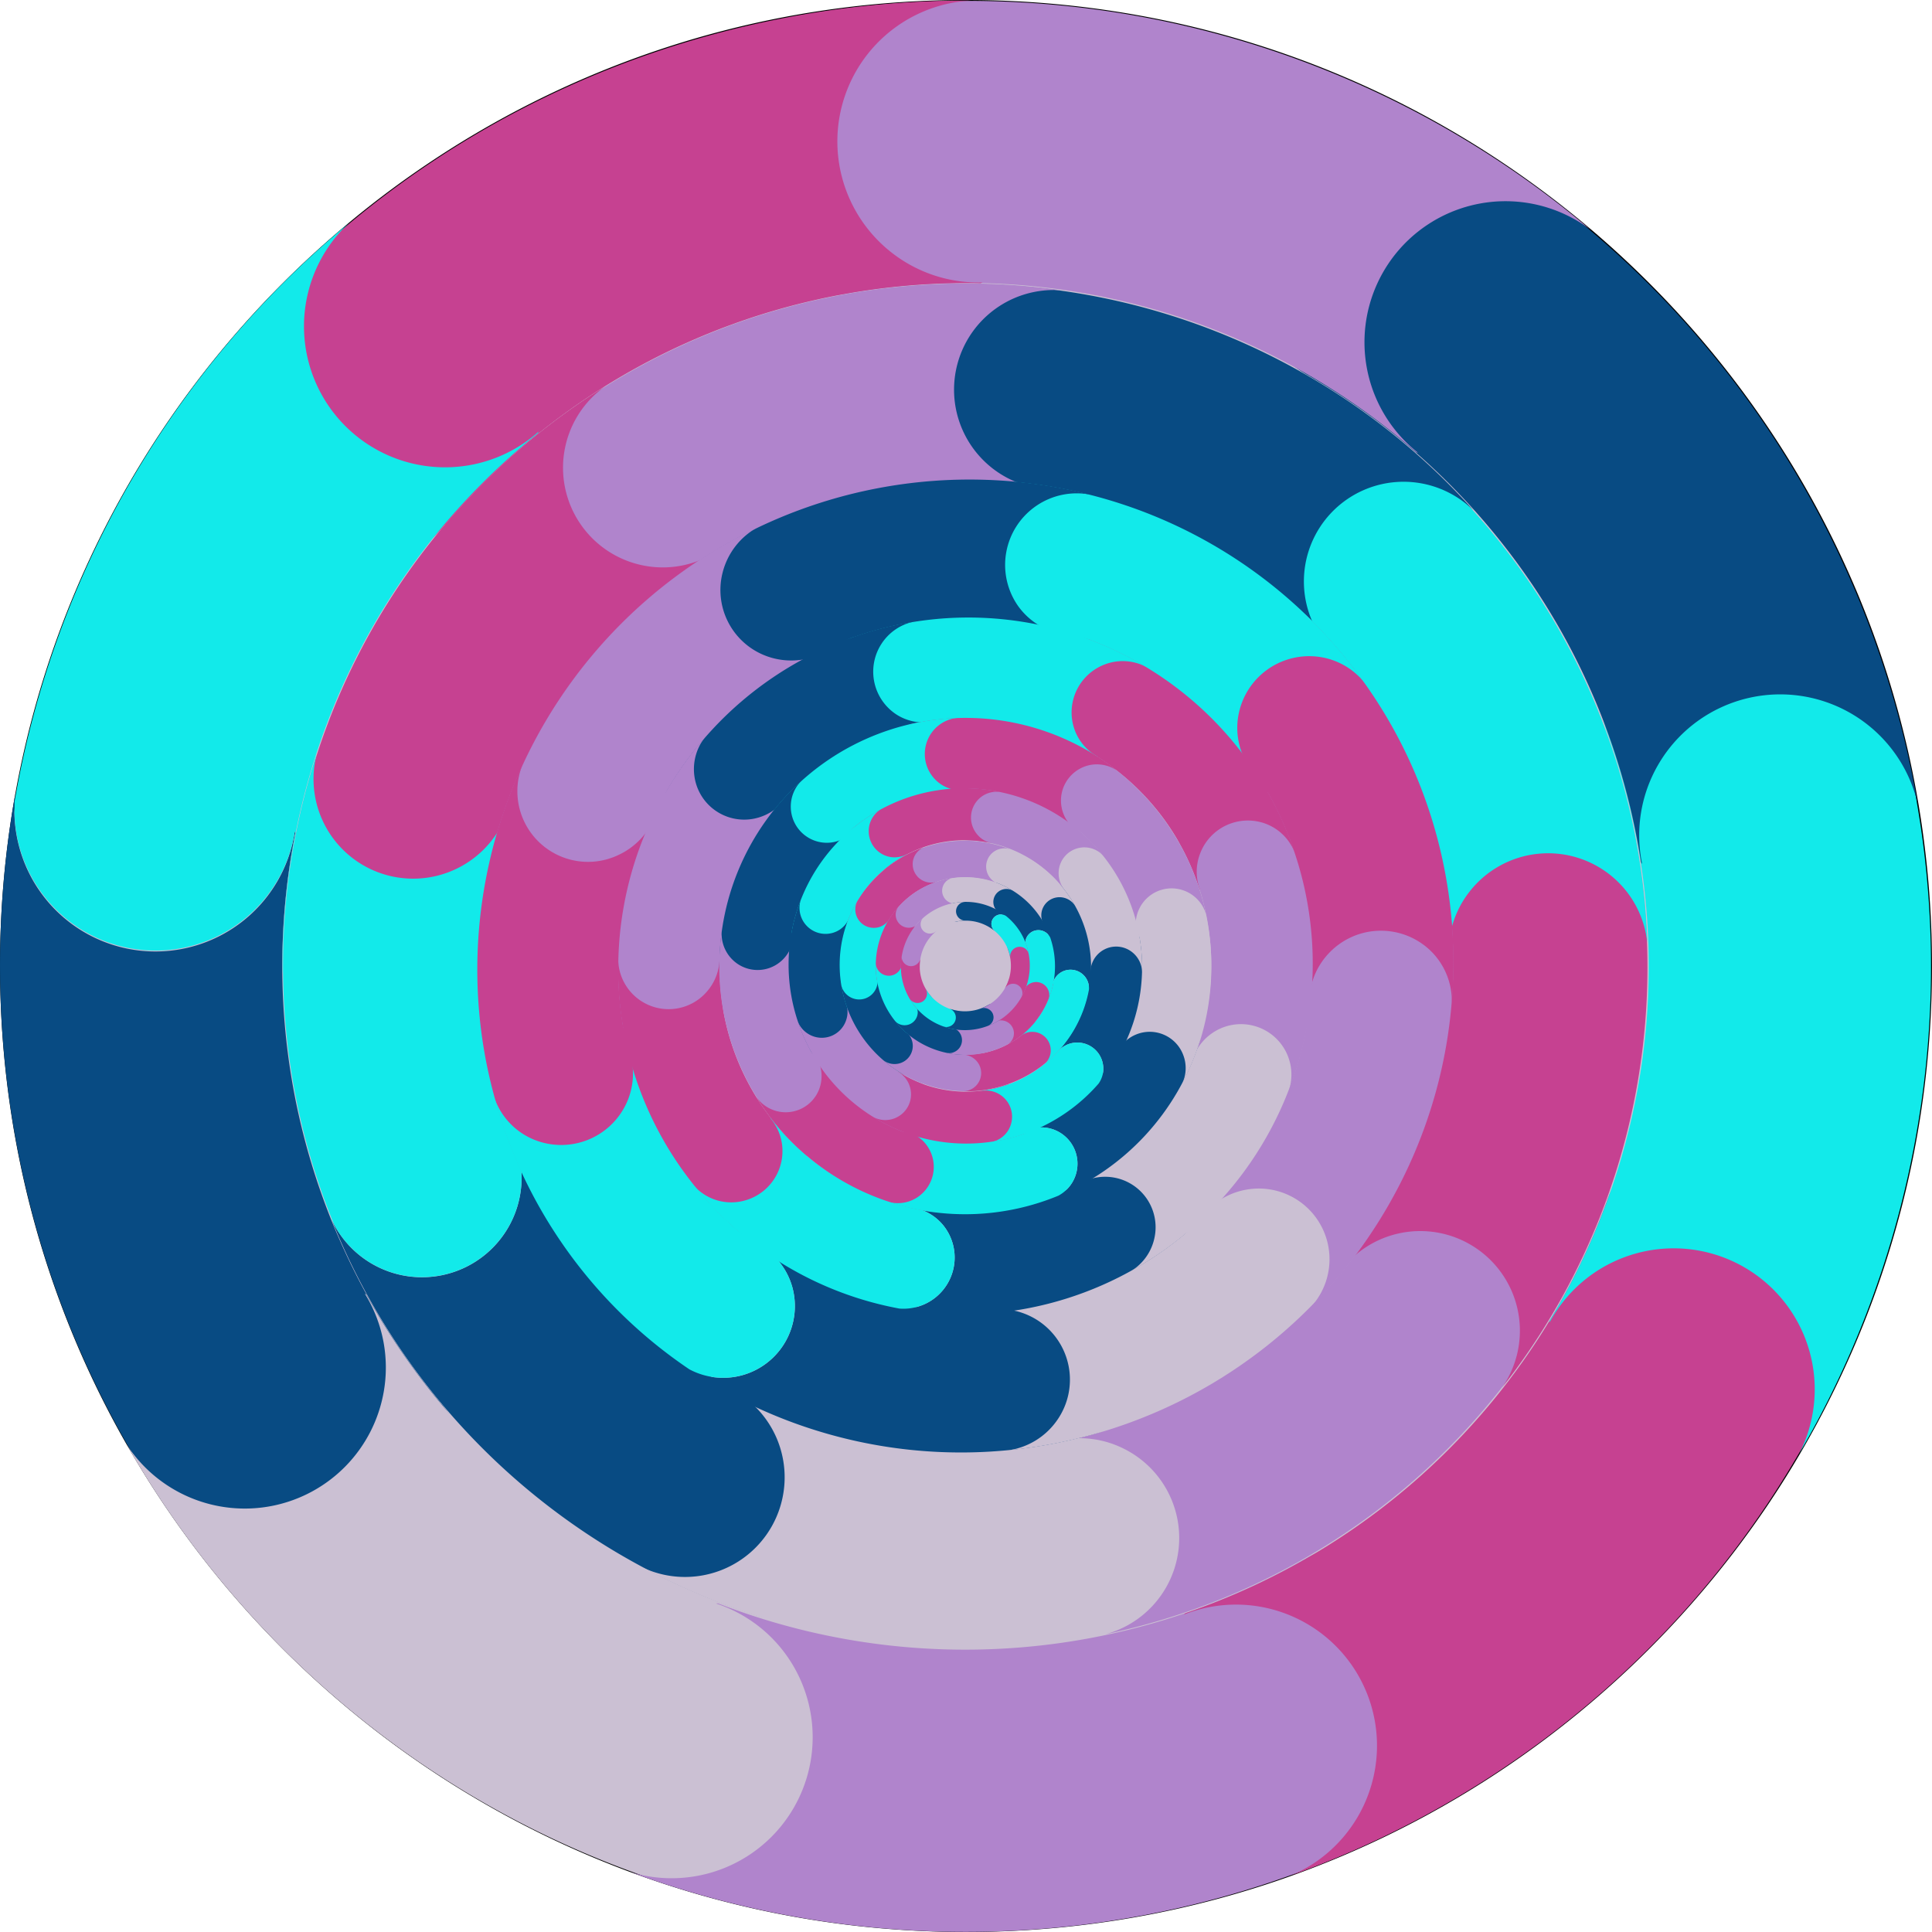 <svg xmlns="http://www.w3.org/2000/svg" viewBox="0 0 1000 1000">
  <defs>
    <style>
      .cls-1 {
        fill: #cbc0d3;
      }

      .cls-2 {
        fill: #084b83;
      }

      .cls-3 {
        fill: #b084cc;
      }

      .cls-4 {
        fill: #c64191;
      }

      .cls-5 {
        fill: #12eaea;
      }
    </style>
  </defs>
  <g id="Background">
    <g id="BG">
      <path class="cls-1" d="M499.68,999.62A499.64,499.64,0,0,1,305.25,39.87a499.63,499.63,0,0,1,388.86,920.5A496.5,496.5,0,0,1,499.68,999.62Z" transform="translate(0.32 -0.12)"/>
      <path d="M499.68,1.12A499.13,499.13,0,0,1,693.91,959.91,499.13,499.13,0,0,1,305.45,40.33,495.88,495.88,0,0,1,499.68,1.12m0-1C223.54.12-.32,224-.32,500.12s223.86,500,500,500,500-223.86,500-500S775.82.12,499.68.12Z" transform="translate(0.32 -0.12)"/>
    </g>
  </g>
  <g id="Spirals">
    <g id="Circle1">
      <path class="cls-2" d="M127,475.56A73,73,0,0,1,7.67,410.69c-25.4,140.91,9.59,291.64,108.68,410h0l.31.39a73,73,0,0,0,111.85-93.85c-.32-.37-.65-.72-1-1.09l0-.11a353,353,0,0,1-74.94-294.77l-.26-1A72.73,72.73,0,0,1,127,475.56Z" transform="translate(0.32 -0.12)"/>
      <path class="cls-1" d="M198.27,720.67a73,73,0,0,1-133.13,27C136.26,872,260,964.94,411.92,991.89h0l.49.1a73,73,0,0,0,25.35-143.79l-1.44-.21-.09-.07C327.25,828.17,239,760.4,189.34,670.28l-.85-.61A72.67,72.67,0,0,1,198.27,720.67Z" transform="translate(0.32 -0.12)"/>
      <path class="cls-3" d="M410.55,862.81a73,73,0,0,1-84.61,106.28c134.36,49.48,288.88,41.19,422.61-35.84h0L749,933a73,73,0,0,0-73-126.44c-.43.25-.83.51-1.25.76h-.11A353,353,0,0,1,371.33,830l-1.05.08A72.73,72.73,0,0,1,410.55,862.81Z" transform="translate(0.32 -0.12)"/>
      <path class="cls-4" d="M664.39,835.07a73,73,0,0,1,3.5,135.81c134.73-48.46,247.76-154.14,300.69-299.11h0c.06-.15.13-.3.19-.46a73,73,0,0,0-137.2-49.94c-.17.46-.3.93-.46,1.39l-.08.08A353,353,0,0,1,613.21,835.11l-.75.73A72.78,72.78,0,0,1,664.39,835.07Z" transform="translate(0.32 -0.12)"/>
      <path class="cls-5" d="M841,650.66a73,73,0,0,1,90,101.78C1003,628.72,1021.71,475.11,969.06,330h0c0-.16-.1-.31-.16-.47A73,73,0,1,0,831.7,379.49c.17.46.36.91.53,1.36V381c37.4,104.25,22.85,214.61-30.39,302.63l-.1,1A72.72,72.72,0,0,1,841,650.66Z" transform="translate(0.32 -0.12)"/>
      <path class="cls-2" d="M857.92,396a73,73,0,0,1,134.34,20.14C967.93,275.08,883.5,145.41,749.91,68.11h0c-.15-.09-.28-.18-.43-.26a73,73,0,1,0-73,126.44l1.29.7.06.09A353,353,0,0,1,849.07,446.45l.59.86A72.71,72.71,0,0,1,857.92,396Z" transform="translate(0.32 -0.12)"/>
      <path class="cls-3" d="M707.05,190A73,73,0,0,1,822.91,119C713.58,26.57,565.55-18.49,413.53,8.16h0l-.5.07A73,73,0,1,0,438.39,152c.48-.08.95-.19,1.43-.29l.1,0a353,353,0,0,1,292.75,82.48l1,.29A72.76,72.76,0,0,1,707.05,190Z" transform="translate(0.32 -0.12)"/>
      <path class="cls-4" d="M459.16,129.22A73,73,0,0,1,502.32.41C359.14-.13,216.78,60.5,117.46,178.63h0c-.1.13-.22.25-.33.38A73,73,0,0,0,229,272.86c.31-.37.6-.76.91-1.14l.1,0c71.58-84.51,174.43-127.09,277.27-125l1-.43A72.72,72.72,0,0,1,459.16,129.22Z" transform="translate(0.32 -0.12)"/>
      <path class="cls-5" d="M230,242a73,73,0,0,1-49.74-126.41A499.48,499.48,0,0,0,7.31,414.38a73,73,0,0,0,145,15.83l.26,1a355.5,355.5,0,0,0-6.71,73c.08-1.39.13-2.79.13-4.21,0-.49,0-1,0-1.46l0-.1a353,353,0,0,1,132.06-274l.46-.94A72.73,72.73,0,0,1,230,242Z" transform="translate(0.32 -0.12)"/>
    </g>
    <g id="Circle2">
      <path class="cls-2" d="M267.2,625.46a51.59,51.59,0,0,1-95.82,6.08A352.62,352.62,0,0,0,390.6,836h0l.33.12a51.59,51.59,0,0,0,31.63-98.22l-1-.29-.06,0a249.48,249.48,0,0,1-155.7-148.19l-.54-.51A51.4,51.4,0,0,1,267.2,625.46Z" transform="translate(0.32 -0.12)"/>
      <path class="cls-1" d="M402,745.32a51.58,51.58,0,0,1-69.49,66.24,352.58,352.58,0,0,0,299.32,15.69h0l.33-.12a51.59,51.59,0,1,0-38.91-95.56l-.94.41h-.08a249.46,249.46,0,0,1-214.52-13.43l-.74,0A51.46,51.46,0,0,1,402,745.32Z" transform="translate(0.32 -0.12)"/>
      <path class="cls-3" d="M582.48,750.54A51.58,51.58,0,0,1,571.83,846,352.67,352.67,0,0,0,811.21,665.56h0a3.07,3.07,0,0,0,.17-.31,51.59,51.59,0,0,0-91.23-48.2c-.16.31-.3.62-.46.93l-.06,0a249.45,249.45,0,0,1-173,127.61l-.59.44A51.28,51.28,0,0,1,582.48,750.54Z" transform="translate(0.32 -0.12)"/>
      <path class="cls-4" d="M723.93,638.48a51.57,51.57,0,0,1,53.16,79.93,352.62,352.62,0,0,0,67.43-292h0l-.06-.35a51.59,51.59,0,0,0-100.87,21.72c.07.34.16.67.24,1l0,.07a249.45,249.45,0,0,1-50.48,208.93l-.17.72A51.38,51.38,0,0,1,723.93,638.48Z" transform="translate(0.32 -0.12)"/>
      <path class="cls-5" d="M760.25,461.71a51.58,51.58,0,0,1,92.11,27.06A352.64,352.64,0,0,0,716.28,221.71h0l-.28-.22A51.59,51.59,0,1,0,652.7,303c.27.22.55.41.83.62l0,.07a249.48,249.48,0,0,1,95.63,192.5l.33.66A51.4,51.4,0,0,1,760.25,461.71Z" transform="translate(0.32 -0.12)"/>
      <path class="cls-2" d="M674.61,303a51.58,51.58,0,0,1,87.95-38.48,352.57,352.57,0,0,0-275.9-117.12h-.36a51.59,51.59,0,0,0,3.88,103.11c.34,0,.68-.05,1-.07l.07,0a249.45,249.45,0,0,1,197,86l.68.3A51.36,51.36,0,0,1,674.61,303Z" transform="translate(0.32 -0.12)"/>
      <path class="cls-3" d="M506.83,236.43a51.58,51.58,0,0,1,42.65-86,352.59,352.59,0,0,0-286.64,87.63h0l-.26.24a51.59,51.59,0,1,0,69.24,76.49c.26-.23.5-.48.75-.71l.07,0A249.44,249.44,0,0,1,538.82,253.3l.71-.21A51.41,51.41,0,0,1,506.83,236.43Z" transform="translate(0.32 -0.12)"/>
      <path class="cls-4" d="M335.67,293.32A51.58,51.58,0,0,1,313.05,200,352.61,352.61,0,0,0,149.8,451.4h0l-.06.35A51.59,51.59,0,0,0,252,465.84c0-.35.07-.69.11-1l0-.06A249.49,249.49,0,0,1,371,285.68l.41-.62A51.38,51.38,0,0,1,335.67,293.32Z" transform="translate(0.32 -0.12)"/>
      <path class="cls-5" d="M241,447a51.58,51.58,0,0,1-77.3-56.94,353,353,0,0,0,8.89,243.83,51.58,51.58,0,0,0,92.71-45.07l.54.51a251.34,251.34,0,0,0,23.44,46.2c-.48-.87-1-1.73-1.51-2.57-.18-.3-.38-.58-.57-.86V632a249.48,249.48,0,0,1-24-213.6l-.08-.73A51.43,51.43,0,0,1,241,447Z" transform="translate(0.32 -0.12)"/>
    </g>
    <g id="Circle3">
      <path class="cls-2" d="M409.8,666.37A37.12,37.12,0,0,1,354.91,708a252,252,0,0,0,211.35,34.23h0l.24-.07a37.06,37.06,0,0,0,25.73-45.46,36.6,36.6,0,0,0-45.4-25.26c-.24.06-.48.14-.71.22h-.06a178.27,178.27,0,0,1-151.29-26.09l-.52-.09A36.2,36.2,0,0,1,409.8,666.37Z" transform="translate(0.32 -0.12)"/>
      <path class="cls-1" d="M537.48,684A36.56,36.56,0,0,1,547,735a37.15,37.15,0,0,1-25,15.73A254.93,254.93,0,0,0,707.06,641.4h0l.15-.2a36.57,36.57,0,0,0-9.48-51.07A37.12,37.12,0,0,0,646.4,600l-.4.62,0,0a180.33,180.33,0,0,1-133.52,77.07L512,678A36.65,36.65,0,0,1,537.48,684Z" transform="translate(0.32 -0.12)"/>
      <path class="cls-3" d="M647.41,615.51a36.58,36.58,0,0,1,31.11,60.76c51-51.64,79.59-124.42,72.24-201.76h0a2.09,2.09,0,0,0,0-.25,36.52,36.52,0,0,0-40.25-32.78,37.17,37.17,0,0,0-33.23,40.38c0,.24.07.49.09.73l0,.05c5.08,55.53-16.05,107.67-53.27,144.17l-.18.49A37.14,37.14,0,0,1,647.41,615.51Z" transform="translate(0.32 -0.12)"/>
      <path class="cls-4" d="M687.94,493.05a37,37,0,0,1,52.19-.84,36.31,36.31,0,0,1,11,27.13c6-71.93-18.87-145.63-74.43-199.77h0l-.18-.18a37,37,0,0,0-51.76,52.85c.17.17.36.33.54.49v.06a176.17,176.17,0,0,1,51.91,143.8l.18.5A36.92,36.92,0,0,1,687.94,493.05Z" transform="translate(0.32 -0.12)"/>
      <path class="cls-5" d="M640.21,373.92a37.23,37.23,0,0,1,39.71-34.07,36.47,36.47,0,0,1,26,13.6A250,250,0,0,0,519.64,249.14h0l-.25,0a37.24,37.24,0,0,0-39.71,34.08,36.46,36.46,0,0,0,33.87,39.29l.74,0,.05,0a176.8,176.8,0,0,1,132.79,76.16l.46.26A36.31,36.31,0,0,1,640.21,373.92Z" transform="translate(0.32 -0.12)"/>
      <path class="cls-2" d="M526.67,313.83a37.05,37.05,0,0,1,37.46-57.66,254,254,0,0,0-210.95,40h0l-.21.14a36.68,36.68,0,1,0,42.82,59.56l.59-.45h.06A179.68,179.68,0,0,1,548,328.25l.52-.09A36.34,36.34,0,0,1,526.67,313.83Z" transform="translate(0.32 -0.12)"/>
      <path class="cls-3" d="M400.22,340.88a36.44,36.44,0,0,1-26.46-44.61A37.09,37.09,0,0,1,391.92,273,254.46,254.46,0,0,0,255,438.55h0c0,.08-.05.16-.07.24a36.45,36.45,0,0,0,26.46,44.62,37.23,37.23,0,0,0,45-26.74c.07-.24.12-.48.17-.72l0,0A180,180,0,0,1,426,338.2l.34-.41A37,37,0,0,1,400.22,340.88Z" transform="translate(0.32 -0.12)"/>
      <path class="cls-4" d="M320.25,442.43a36.57,36.57,0,0,1-50.18-46.32c-30.31,65.75-32.31,143.7,1.17,213.66h0c0,.08.07.16.11.23A37,37,0,0,0,338,577.83c-.1-.22-.22-.44-.33-.66v0c-23.84-50.29-21.83-106.35.73-153.23v-.52A37.13,37.13,0,0,1,320.25,442.43Z" transform="translate(0.32 -0.12)"/>
      <path class="cls-5" d="M324,571a37.21,37.21,0,0,1-48.9,18.58,36.3,36.3,0,0,1-19.68-21.68,248.88,248.88,0,0,0,101.1,141,37.12,37.12,0,0,0,53.27-42.5,36.2,36.2,0,0,0-15.55-21l.52.09a178.22,178.22,0,0,0,32.16,18.08c-.62-.32-1.26-.64-1.91-.93l-.68-.28,0,0A176,176,0,0,1,326,545.3l-.34-.4A36.56,36.56,0,0,1,324,571Z" transform="translate(0.32 -0.12)"/>
    </g>
    <g id="Circle4">
      <path class="cls-2" d="M488,634.45a26.5,26.5,0,0,1-24.13,42.84A180,180,0,0,0,612,639.63h0l.14-.12a26.46,26.46,0,0,0,3.93-37.08,26.13,26.13,0,0,0-36.92-3.64l-.4.34h0a127.24,127.24,0,0,1-106.5,25.92l-.37.09A25.92,25.92,0,0,1,488,634.45Z" transform="translate(0.32 -0.12)"/>
      <path class="cls-1" d="M576.59,609.68a26.1,26.1,0,0,1,20.72,30.75,26.51,26.51,0,0,1-11.9,17.4A182,182,0,0,0,675.56,533.6h0a1,1,0,0,0,0-.17,26.1,26.1,0,0,0-20.72-30.75,26.5,26.5,0,0,0-30.81,21.05l-.09.52,0,0a128.76,128.76,0,0,1-65.54,88.43l-.22.3A26.14,26.14,0,0,1,576.59,609.68Z" transform="translate(0.32 -0.12)"/>
      <path class="cls-3" d="M629.14,533.6a26.11,26.11,0,0,1,37.64,30.95,180.4,180.4,0,0,0-10-152.67h0l-.09-.16a26.07,26.07,0,0,0-35.68-10,26.54,26.54,0,0,0-10.28,35.89l.27.46v0a127.62,127.62,0,0,1,6.09,109.56l0,.37A26.55,26.55,0,0,1,629.14,533.6Z" transform="translate(0.32 -0.12)"/>
      <path class="cls-4" d="M620.87,441.88a26.42,26.42,0,0,1,33.94-15.39,25.94,25.94,0,0,1,14.92,14.65A177.77,177.77,0,0,0,564.19,331.46h0l-.16-.07a26.41,26.41,0,0,0-18.88,49.33l.49.17,0,0a125.8,125.8,0,0,1,74.87,79.43l.26.27A26.31,26.31,0,0,1,620.87,441.88Z" transform="translate(0.32 -0.12)"/>
      <path class="cls-5" d="M555.75,377.42a26.57,26.57,0,0,1,16.32-33.6A26,26,0,0,1,593,345.34,178.48,178.48,0,0,0,441.31,330h0l-.17,0a26.59,26.59,0,0,0-16.32,33.61,26,26,0,0,0,33.35,16.1c.17-.05.33-.12.5-.18h0a126.22,126.22,0,0,1,108.61,12.13l.38,0A25.85,25.85,0,0,1,555.75,377.42Z" transform="translate(0.32 -0.12)"/>
      <path class="cls-2" d="M464.3,370.34a26.46,26.46,0,0,1,8.15-48.41,181.35,181.35,0,0,0-126.8,86.14h0l-.1.15a26.19,26.19,0,1,0,45,26.84l.26-.46,0,0a128.25,128.25,0,0,1,91.54-60.84l.31-.21A25.94,25.94,0,0,1,464.3,370.34Z" transform="translate(0.32 -0.12)"/>
      <path class="cls-3" d="M389.17,424a26,26,0,0,1-30-21.7,26.52,26.52,0,0,1,5.29-20.39,181.63,181.63,0,0,0-42.62,147.33h0l0,.18a26,26,0,0,0,30,21.7,26.59,26.59,0,0,0,21.86-30.3c0-.17-.07-.34-.1-.52l0,0a128.52,128.52,0,0,1,31.63-105.35l.11-.36A26.44,26.44,0,0,1,389.17,424Z" transform="translate(0.32 -0.12)"/>
      <path class="cls-4" d="M365.67,513.25a26.11,26.11,0,0,1-46-16.08,178.89,178.89,0,0,0,61.5,139.6h0l.13.12a26.42,26.42,0,0,0,34.5-40c-.13-.12-.27-.22-.4-.33l0,0A126.57,126.57,0,0,1,372.27,496l-.15-.34A26.51,26.51,0,0,1,365.67,513.25Z" transform="translate(0.32 -0.12)"/>
      <path class="cls-5" d="M404.68,596.39a26.56,26.56,0,0,1-26.74,26.07,25.9,25.9,0,0,1-19.05-8.6,177.71,177.71,0,0,0,106.28,63.57,26.5,26.5,0,0,0,22.8-43,25.92,25.92,0,0,0-16.14-9.3l.37-.09a126.64,126.64,0,0,0,26.2,2.7c-.5,0-1-.06-1.51-.06h-.53l0,0A125.65,125.65,0,0,1,398.7,579l-.34-.17A26.13,26.13,0,0,1,404.68,596.39Z" transform="translate(0.32 -0.12)"/>
    </g>
    <g id="Circle5">
      <path class="cls-2" d="M544.49,584.59a18.82,18.82,0,0,1,2.17,34.85,127.81,127.81,0,0,0,73.74-79.71h0l0-.12a18.81,18.81,0,0,0-12-23.62A18.57,18.57,0,0,0,585,528.09c0,.12-.07.24-.11.36l0,0a90.36,90.36,0,0,1-53.45,56.61l-.19.2A18.36,18.36,0,0,1,544.49,584.59Z" transform="translate(0.32 -0.12)"/>
      <path class="cls-1" d="M587.73,535.57A18.53,18.53,0,0,1,612,545.88a18.89,18.89,0,0,1-.36,15A129.27,129.27,0,0,0,617.3,452h0s0-.08,0-.12A18.55,18.55,0,0,0,593,441.54,18.83,18.83,0,0,0,582.8,466c0,.11.1.22.14.34v0a91.43,91.43,0,0,1-4.88,78v.27A18.55,18.55,0,0,1,587.73,535.57Z" transform="translate(0.32 -0.12)"/>
      <path class="cls-3" d="M589.64,469.92a18.55,18.55,0,0,1,34.4,3.89,128.17,128.17,0,0,0-65-87.1h0l-.11-.06a18.52,18.52,0,0,0-25.14,7.81,18.84,18.84,0,0,0,7.75,25.36l.33.17,0,0a90.69,90.69,0,0,1,46,62.94l.16.22A18.86,18.86,0,0,1,589.64,469.92Z" transform="translate(0.32 -0.12)"/>
      <path class="cls-4" d="M549.26,418.45a18.77,18.77,0,0,1,14.28-22.29,18.44,18.44,0,0,1,14.55,3A126.29,126.29,0,0,0,472.8,374.55h0l-.13,0a18.76,18.76,0,0,0,7.81,36.7l.36-.09h0a89.34,89.34,0,0,1,75.32,18.4l.26.06A18.74,18.74,0,0,1,549.26,418.45Z" transform="translate(0.32 -0.12)"/>
      <path class="cls-5" d="M485.54,405.21a18.89,18.89,0,0,1-3.27-26.34,18.49,18.49,0,0,1,13-7.16A126.75,126.75,0,0,0,399,421.16h0l-.08.1a18.87,18.87,0,0,0,3.26,26.33,18.48,18.48,0,0,0,26.1-3.29l.22-.3h0A89.66,89.66,0,0,1,498,409.24l.24-.12A18.44,18.44,0,0,1,485.54,405.21Z" transform="translate(0.32 -0.12)"/>
      <path class="cls-2" d="M428.3,436.33A18.67,18.67,0,0,1,409,418.27a18.87,18.87,0,0,1,5.42-13.94,128.81,128.81,0,0,0-42.27,100.34h0v.13a18.6,18.6,0,1,0,37.18-1.39c0-.13,0-.25,0-.37v0a91.06,91.06,0,0,1,31-71.64l.1-.25A18.4,18.4,0,0,1,428.3,436.33Z" transform="translate(0.32 -0.12)"/>
      <path class="cls-3" d="M404.27,497.35A18.48,18.48,0,0,1,378,496a18.83,18.83,0,0,1-4.74-14.2A129,129,0,0,0,404.81,586.1h0l.08.1a18.49,18.49,0,0,0,26.28,1.33,18.88,18.88,0,0,0,1.32-26.5l-.26-.28v0a91.31,91.31,0,0,1-21.86-75l-.08-.26A18.74,18.74,0,0,1,404.27,497.35Z" transform="translate(0.32 -0.12)"/>
      <path class="cls-4" d="M424.75,559.62a18.54,18.54,0,0,1-33.64,8.21,127.06,127.06,0,0,0,90.6,59.43h0l.13,0a18.76,18.76,0,0,0,5.09-37.18l-.37,0,0,0A89.91,89.91,0,0,1,422,546.76l-.22-.15A18.84,18.84,0,0,1,424.75,559.62Z" transform="translate(0.32 -0.12)"/>
      <path class="cls-5" d="M480.14,594.09A18.88,18.88,0,0,1,474.27,620a18.37,18.37,0,0,1-14.67,2.23A126.24,126.24,0,0,0,547.51,619a18.82,18.82,0,0,0-3-34.42,18.36,18.36,0,0,0-13.22.69l.19-.2a90.82,90.82,0,0,0,16.66-8.51q-.47.25-.93.54l-.31.21h0a89.27,89.27,0,0,1-77,8.71l-.27,0A18.55,18.55,0,0,1,480.14,594.09Z" transform="translate(0.32 -0.12)"/>
    </g>
    <g id="Circle6">
      <path class="cls-2" d="M555.34,539.89a13.48,13.48,0,0,1,15.26,11.32,13.33,13.33,0,0,1-2.71,10.36,91.66,91.66,0,0,0,21.83-74.77h0s0-.06,0-.09a13.47,13.47,0,0,0-15.25-11.32,13.32,13.32,0,0,0-11.16,15.26c0,.09,0,.18.05.26v0a64.85,64.85,0,0,1-16.19,53.45l-.06.18A13.19,13.19,0,0,1,555.34,539.89Z" transform="translate(0.32 -0.12)"/>
      <path class="cls-1" d="M567.41,494.59a13.31,13.31,0,0,1,18.86-1.14,13.56,13.56,0,0,1,4.56,9.73,92.72,92.72,0,0,0-31.19-71.71h0l-.06-.07a13.31,13.31,0,0,0-18.86,1.14,13.5,13.5,0,0,0,1.26,19l.2.17v0A65.61,65.61,0,0,1,564,503.35l.08.18A13.35,13.35,0,0,1,567.41,494.59Z" transform="translate(0.32 -0.12)"/>
      <path class="cls-3" d="M547.63,451.84A13.3,13.3,0,0,1,571,443.33a91.89,91.89,0,0,0-69.6-35.11h-.09a13.28,13.28,0,0,0-13.63,13.06,13.53,13.53,0,0,0,13.09,13.81H501a65,65,0,0,1,49.66,25.68l.17.09A13.47,13.47,0,0,1,547.63,451.84Z" transform="translate(0.32 -0.12)"/>
      <path class="cls-4" d="M505.24,431.72a13.46,13.46,0,0,1,2-18.88,13.21,13.21,0,0,1,10.29-2.75A90.57,90.57,0,0,0,442.11,428h0l-.07.06a13.45,13.45,0,0,0,16.76,21.05l.2-.17h0a64.1,64.1,0,0,1,54.24-12.29l.18,0A13.39,13.39,0,0,1,505.24,431.72Z" transform="translate(0.32 -0.12)"/>
      <path class="cls-5" d="M460.09,443.62a13.54,13.54,0,0,1-10.52-15.86,13.29,13.29,0,0,1,6.07-8.78,90.94,90.94,0,0,0-46,62.57h0s0,.06,0,.09a13.54,13.54,0,0,0,10.52,15.86A13.26,13.26,0,0,0,435.85,487c0-.09,0-.18,0-.27h0a64.31,64.31,0,0,1,33.44-44.53l.11-.15A13.22,13.22,0,0,1,460.09,443.62Z" transform="translate(0.32 -0.12)"/>
      <path class="cls-2" d="M433.31,481.91a13.47,13.47,0,0,1-19.13-16.1,92.39,92.39,0,0,0,5,77.94h0a.59.59,0,0,1,0,.08A13.34,13.34,0,1,0,442.62,531c0-.08-.09-.16-.14-.24v0a65.36,65.36,0,0,1-3-55.92v-.19A13.25,13.25,0,0,1,433.31,481.91Z" transform="translate(0.32 -0.12)"/>
      <path class="cls-3" d="M437.42,528.77a13.26,13.26,0,0,1-17.29,7.56,13.51,13.51,0,0,1-7.58-7.6,92.53,92.53,0,0,0,53.62,56.84h0l.09,0a13.27,13.27,0,0,0,17.29-7.56,13.56,13.56,0,0,0-7.64-17.44l-.25-.09h0a65.51,65.51,0,0,1-38-41.15l-.13-.14A13.43,13.43,0,0,1,437.42,528.77Z" transform="translate(0.32 -0.12)"/>
      <path class="cls-4" d="M470.49,562.19a13.3,13.3,0,0,1-19,16,91.13,91.13,0,0,0,77.18,9.14h0l.08,0a13.46,13.46,0,0,0-8.62-25.5l-.26.09h0a64.5,64.5,0,0,1-55.29-7.13l-.19,0A13.44,13.44,0,0,1,470.49,562.19Z" transform="translate(0.32 -0.12)"/>
      <path class="cls-5" d="M517.08,566.59a13.53,13.53,0,0,1,4.52,18.48,13.2,13.2,0,0,1-8.71,6.14A90.54,90.54,0,0,0,568.3,561a13.34,13.34,0,0,0,2.3-9.81,13.48,13.48,0,0,0-15.26-11.32,13.19,13.19,0,0,0-8.26,4.67l.06-.18a64.89,64.89,0,0,0,8-10.8c-.15.21-.29.43-.42.65l-.13.23h0a64,64,0,0,1-46.65,30.24l-.16.1A13.27,13.27,0,0,1,517.08,566.59Z" transform="translate(0.32 -0.12)"/>
    </g>
    <g id="Circle7">
      <path class="cls-2" d="M547.81,504.14a9.56,9.56,0,0,1,15.46,8.67,64.9,64.9,0,0,0-13.68-53.41h0l0,0A9.54,9.54,0,0,0,536.17,458a9.43,9.43,0,0,0-1.29,13.32l.12.14v0a45.88,45.88,0,0,1,9.42,38.39l0,.13A9.31,9.31,0,0,1,547.81,504.14Z" transform="translate(0.32 -0.12)"/>
      <path class="cls-1" d="M538.81,472.19a9.43,9.43,0,0,1,11.08-7.5,9.58,9.58,0,0,1,6.28,4.28,65.62,65.62,0,0,0-44.87-32.42h0l-.06,0a9.43,9.43,0,0,0-11.08,7.5,9.57,9.57,0,0,0,7.62,11.1l.18,0h0a46.44,46.44,0,0,1,31.94,23.57l.11.09A9.49,9.49,0,0,1,538.81,472.19Z" transform="translate(0.32 -0.12)"/>
      <path class="cls-3" d="M511.33,453.29a9.43,9.43,0,0,1,11.14-13.6,65.08,65.08,0,0,0-55.06,3.73h0l-.06,0a9.41,9.41,0,0,0-3.59,12.87A9.57,9.57,0,0,0,476.71,460l.17-.1h0a46,46,0,0,1,39.51-2.27h.14A9.61,9.61,0,0,1,511.33,453.29Z" transform="translate(0.32 -0.12)"/>
      <path class="cls-4" d="M478.26,456.33a9.53,9.53,0,0,1-5.58-12.23,9.38,9.38,0,0,1,5.28-5.39,64.1,64.1,0,0,0-39.49,38.14h0a.14.14,0,0,0,0,.06,9.52,9.52,0,0,0,17.8,6.78l.06-.18h0a45.4,45.4,0,0,1,28.6-27.06l.1-.09A9.49,9.49,0,0,1,478.26,456.33Z" transform="translate(0.32 -0.12)"/>
      <path class="cls-5" d="M455.05,479.87A9.59,9.59,0,0,1,442.92,474a9.4,9.4,0,0,1,.54-7.53,64.36,64.36,0,0,0-5.44,54.7h0s0,0,0,.06a9.59,9.59,0,0,0,12.13,5.87,9.39,9.39,0,0,0,5.79-12l-.07-.18h0a45.54,45.54,0,0,1,4.3-39.19l0-.13A9.4,9.4,0,0,1,455.05,479.87Z" transform="translate(0.32 -0.12)"/>
      <path class="cls-2" d="M452.56,512.85A9.54,9.54,0,0,1,435.1,510a65.39,65.39,0,0,0,31.15,45.67h0l.06,0A9.44,9.44,0,1,0,476,539.42l-.16-.1h0a46.27,46.27,0,0,1-22-33l-.07-.12A9.41,9.41,0,0,1,452.56,512.85Z" transform="translate(0.32 -0.12)"/>
      <path class="cls-3" d="M472,539.91a9.38,9.38,0,0,1-7.81,10.84,9.54,9.54,0,0,1-7.35-1.89A65.48,65.48,0,0,0,510,564.13H510a9.38,9.38,0,0,0,7.8-10.84,9.58,9.58,0,0,0-10.94-7.86l-.18,0h0a46.38,46.38,0,0,1-38-11.34l-.13,0A9.51,9.51,0,0,1,472,539.91Z" transform="translate(0.32 -0.12)"/>
      <path class="cls-4" d="M504.17,548.33a9.41,9.41,0,0,1-5.76,16.61,64.48,64.48,0,0,0,50.3-22.27h0l0,0A9.53,9.53,0,0,0,534.3,530.2l-.12.15h0A45.63,45.63,0,0,1,497.93,546l-.12,0A9.62,9.62,0,0,1,504.17,548.33Z" transform="translate(0.32 -0.12)"/>
      <path class="cls-5" d="M534.13,534.2a9.58,9.58,0,0,1,9.42,9.63,9.35,9.35,0,0,1-3.08,6.88,64.14,64.14,0,0,0,22.85-38.38,9.56,9.56,0,0,0-15.51-8.19,9.31,9.31,0,0,0-3.35,5.82l0-.13a46.19,46.19,0,0,0,1-9.45c0,.18,0,.36,0,.54s0,.13,0,.19v0a45.31,45.31,0,0,1-17.5,35.24l-.06.12A9.41,9.41,0,0,1,534.13,534.2Z" transform="translate(0.32 -0.12)"/>
    </g>
    <g id="Circle8">
      <path class="cls-2" d="M530.84,485.81a6.78,6.78,0,0,1,8.79-3.77,6.71,6.71,0,0,1,3.82,3.8,46.14,46.14,0,0,0-27-28.43h0l0,0a6.8,6.8,0,0,0-8.79,3.78,6.71,6.71,0,0,0,3.82,8.72l.12,0h0a32.67,32.67,0,0,1,19.17,20.58l.06.07A6.63,6.63,0,0,1,530.84,485.81Z" transform="translate(0.32 -0.12)"/>
      <path class="cls-1" d="M514.17,469.09a6.72,6.72,0,0,1,4.29-8.5,6.82,6.82,0,0,1,5.38.48,46.72,46.72,0,0,0-39.11-4.58h0a6.7,6.7,0,0,0-4.28,8.5,6.79,6.79,0,0,0,8.57,4.25l.13,0h0a33,33,0,0,1,28,3.57h.1A6.72,6.72,0,0,1,514.17,469.09Z" transform="translate(0.32 -0.12)"/>
      <path class="cls-3" d="M490.56,466.88a6.7,6.7,0,0,1,2.2-12.31A46.29,46.29,0,0,0,459.85,476h0l0,0a6.69,6.69,0,0,0,2.23,9.25,6.81,6.81,0,0,0,9.32-2.21.41.41,0,0,0,.07-.11h0a32.74,32.74,0,0,1,23.75-15.11l.08-.05A6.77,6.77,0,0,1,490.56,466.88Z" transform="translate(0.32 -0.12)"/>
      <path class="cls-4" d="M471.07,480.24a6.79,6.79,0,0,1-7.71-5.67,6.63,6.63,0,0,1,1.41-5.17,45.6,45.6,0,0,0-11.3,37.38h0v0a6.78,6.78,0,0,0,13.41-2c0-.05,0-.09,0-.13h0A32.27,32.27,0,0,1,475.24,478l0-.09A6.76,6.76,0,0,1,471.07,480.24Z" transform="translate(0.32 -0.12)"/>
      <path class="cls-5" d="M464.81,502.9a6.8,6.8,0,0,1-9.56.56A6.62,6.62,0,0,1,453,498.6a45.76,45.76,0,0,0,15.59,35.86h0l0,0a6.82,6.82,0,0,0,9.57-.56,6.69,6.69,0,0,0-.58-9.49l-.11-.08h0a32.37,32.37,0,0,1-10.92-25.83l0-.09A6.66,6.66,0,0,1,464.81,502.9Z" transform="translate(0.32 -0.12)"/>
      <path class="cls-2" d="M474.7,524.25a6.79,6.79,0,0,1-11.85,4.26A46.54,46.54,0,0,0,498,546.07h0a6.72,6.72,0,1,0,.36-13.43h-.14a32.91,32.91,0,0,1-25.1-12.85l-.09,0A6.67,6.67,0,0,1,474.7,524.25Z" transform="translate(0.32 -0.12)"/>
      <path class="cls-3" d="M496.14,534.33a6.68,6.68,0,0,1-1.09,9.44,6.78,6.78,0,0,1-5.23,1.38,46.66,46.66,0,0,0,38.33-8.95h0l0,0a6.68,6.68,0,0,0,1.09-9.44,6.81,6.81,0,0,0-9.52-1.09l-.11.08h0a33,33,0,0,1-27.54,6.14l-.1,0A6.79,6.79,0,0,1,496.14,534.33Z" transform="translate(0.32 -0.12)"/>
      <path class="cls-4" d="M519.06,528.39a6.7,6.7,0,0,1,2.18,12.32,45.87,45.87,0,0,0,23.52-31.28h0v0a6.78,6.78,0,0,0-13.28-2.7s0,.09,0,.13h0a32.5,32.5,0,0,1-17.1,22.26l-.06.07A6.88,6.88,0,0,1,519.06,528.39Z" transform="translate(0.32 -0.12)"/>
      <path class="cls-5" d="M532.77,509.23a6.82,6.82,0,0,1,9.19,2.71,6.63,6.63,0,0,1,.47,5.35,45.64,45.64,0,0,0,.89-31.77,6.8,6.8,0,0,0-12.48.29,6.63,6.63,0,0,0-.06,4.78l-.06-.07a32.75,32.75,0,0,0-2.69-6.2l.18.35.07.11h0a32.27,32.27,0,0,1,1.35,28v.09A6.71,6.71,0,0,1,532.77,509.23Z" transform="translate(0.32 -0.12)"/>
    </g>
    <g id="Circle9">
      <path class="cls-2" d="M512.92,479.23a4.89,4.89,0,0,1,7.66-4.87,33.25,33.25,0,0,0-27.42-6.79h0a4.89,4.89,0,0,0-3.88,5.7,4.84,4.84,0,0,0,5.7,3.81l.09,0h0a23.52,23.52,0,0,1,19.62,5.07h.06A4.78,4.78,0,0,1,512.92,479.23Z" transform="translate(0.32 -0.12)"/>
      <path class="cls-1" d="M496.32,475.54a4.82,4.82,0,0,1-.7-6.82,5,5,0,0,1,3.46-1.8,33.68,33.68,0,0,0-25.53,12.38h0l0,0a4.83,4.83,0,0,0,.7,6.82,4.9,4.9,0,0,0,6.85-.75l.06-.07h0a23.83,23.83,0,0,1,18.39-8.69l.06,0A4.83,4.83,0,0,1,496.32,475.54Z" transform="translate(0.32 -0.12)"/>
      <path class="cls-3" d="M481.12,483.35a4.82,4.82,0,0,1-4.94-4.74,4.88,4.88,0,0,1,1.5-3.59A33.36,33.36,0,0,0,466,500.78h0v0a4.83,4.83,0,0,0,4.94,4.75,4.92,4.92,0,0,0,4.81-5,.28.28,0,0,0,0-.09h0a23.56,23.56,0,0,1,8.56-18.38l0-.07A4.88,4.88,0,0,1,481.12,483.35Z" transform="translate(0.32 -0.12)"/>
      <path class="cls-4" d="M474.46,499a4.88,4.88,0,0,1-6.87-.46,4.78,4.78,0,0,1-1.15-3.68A32.84,32.84,0,0,0,474.07,522h0l0,0a4.88,4.88,0,0,0,7.38-6.39l-.07-.07h0A23.25,23.25,0,0,1,476.13,496l0-.07A4.84,4.84,0,0,1,474.46,499Z" transform="translate(0.32 -0.12)"/>
      <path class="cls-5" d="M479.45,515.2a4.9,4.9,0,0,1-5.59,4,4.79,4.79,0,0,1-3.27-2.07A32.94,32.94,0,0,0,494,532.91h0a4.91,4.91,0,0,0,5.59-4,4.81,4.81,0,0,0-4-5.54h-.11a23.37,23.37,0,0,1-16.64-11.45l-.05,0A4.82,4.82,0,0,1,479.45,515.2Z" transform="translate(0.32 -0.12)"/>
      <path class="cls-2" d="M493.74,524.33a4.89,4.89,0,0,1-5.55,7.18,33.52,33.52,0,0,0,28.17-3h0l0,0a4.84,4.84,0,1,0-5-8.29l-.08,0h0a23.69,23.69,0,0,1-20.22,1.93H491A4.82,4.82,0,0,1,493.74,524.33Z" transform="translate(0.32 -0.12)"/>
      <path class="cls-3" d="M510.66,522.14a4.81,4.81,0,0,1,3,6.15,4.91,4.91,0,0,1-2.64,2.86,33.57,33.57,0,0,0,19.79-20.29h0v0a4.8,4.8,0,0,0-3-6.15,4.92,4.92,0,0,0-6.21,3l0,.09h0a23.77,23.77,0,0,1-14.35,14.4l-.05,0A4.92,4.92,0,0,1,510.66,522.14Z" transform="translate(0.32 -0.12)"/>
      <path class="cls-4" d="M522.27,509.65a4.82,4.82,0,0,1,6.1,6.63,33.07,33.07,0,0,0,2.16-28.11h0l0,0a4.88,4.88,0,0,0-9.11,3.51l0,.09h0a23.4,23.4,0,0,1-1.75,20.14V512A4.91,4.91,0,0,1,522.27,509.65Z" transform="translate(0.32 -0.12)"/>
      <path class="cls-5" d="M523.17,492.7a4.9,4.9,0,0,1,6.63-1.92,4.8,4.8,0,0,1,2.35,3.07,32.79,32.79,0,0,0-11.77-19.63,4.89,4.89,0,0,0-7.46,5,4.78,4.78,0,0,0,1.81,2.92h-.06a23.48,23.48,0,0,0-4-2.73l.24.14.09.05h0a23.21,23.21,0,0,1,11.66,16.46l0,.05A4.79,4.79,0,0,1,523.17,492.7Z" transform="translate(0.32 -0.12)"/>
    </g>
  </g>
</svg>
